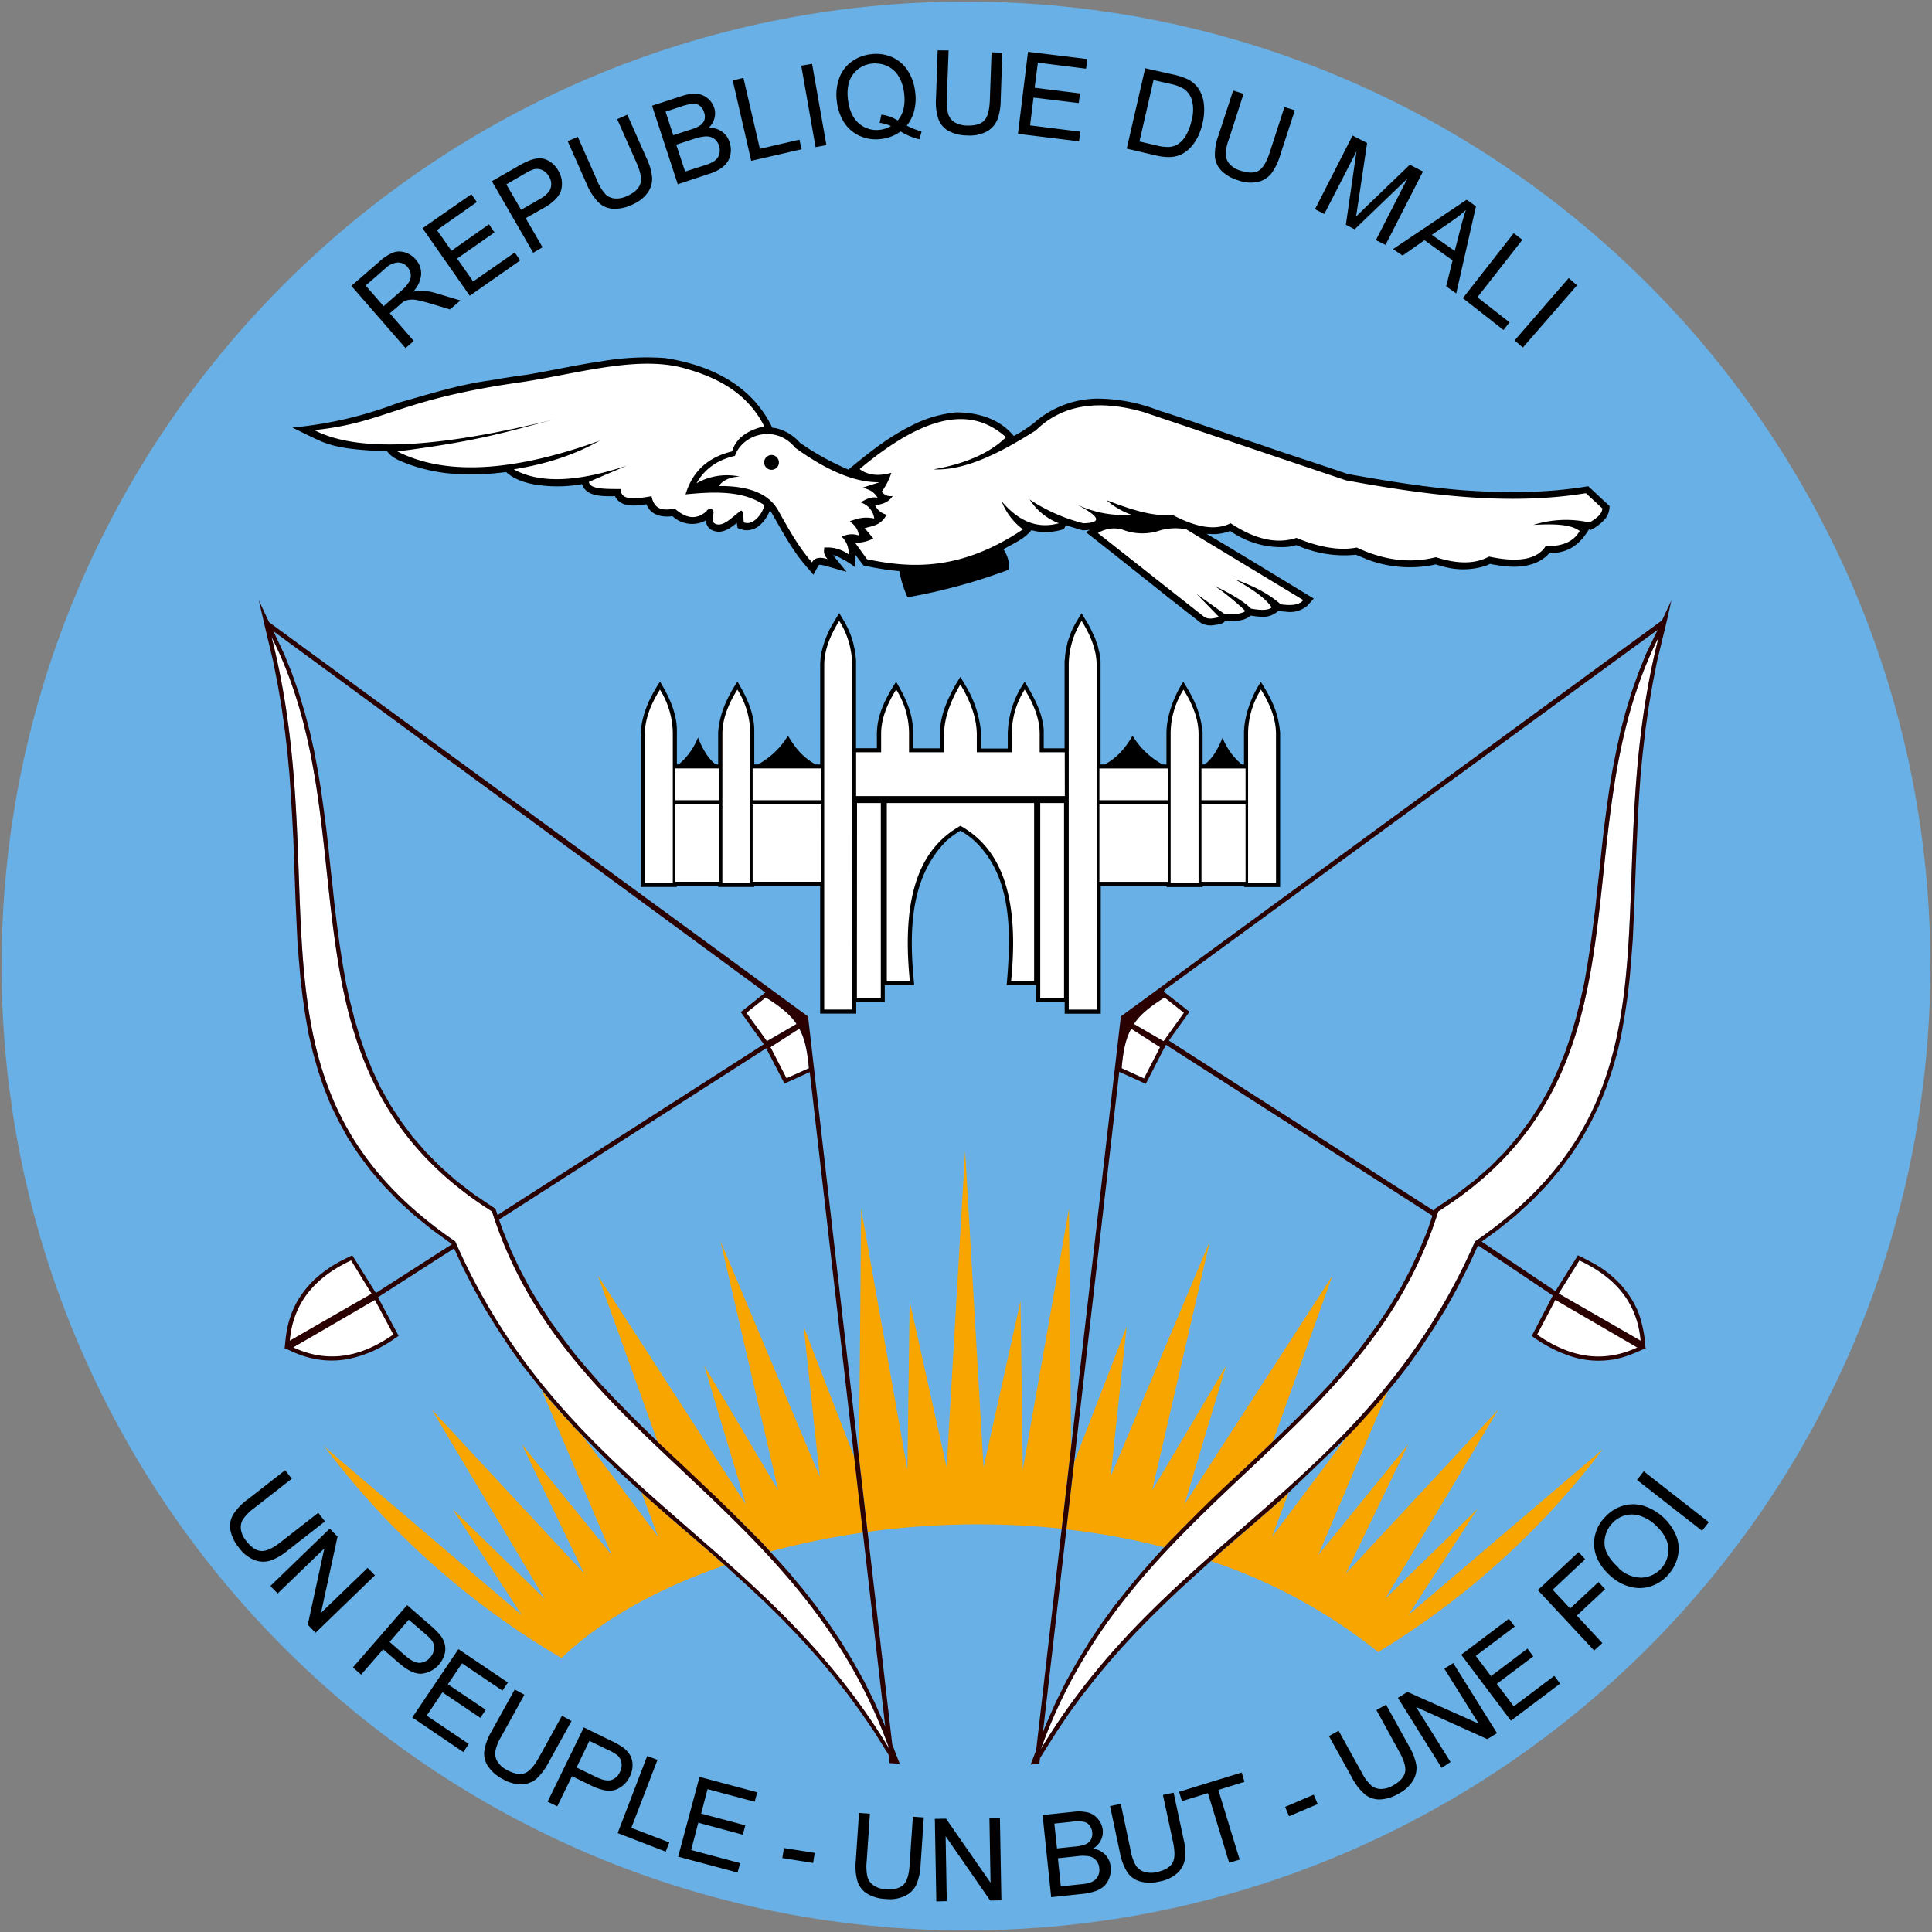 <svg xmlns="http://www.w3.org/2000/svg" viewBox="0 0 601 601"><rect x="0" y="0" width="601" height="601" fill="#808080" stroke="none"/><title>Mali</title><path d="M300.5.5C134.86.5.5,134.84.5,300.5s134.35,300,300,300,300-134.36,300-300S466.15.5,300.5.5Z" style="fill:#68b0e5"/><path d="M100.68,449.83l61.64,52.58-21.54-33,28.73,28L134.32,438.5l47.39,51-19.38-40.21,28,34.47-21.78-51.25,1.76,2.15,4.24,4.9,4.31,4.72,2.35,2.42L204.7,478l-5.16-13.76,1.8,1.64L206,470l4.61,4,4.63,4,4.63,4,4.61,4.06.95.86c-21,7.25-38.74,17.22-50.75,28.86a250.87,250.87,0,0,1-73.95-66.08Zm103.86-1.4L186,396.85l46,71.09-12.92-43.09,23,38.77-17.95-77.54L255,459.32l-5-46.68,15.76,40.72,2.7,23.39a243.21,243.21,0,0,0-28.84,5.9l-2.82-3L232.2,475l-4.57-4.55L223,466l-4.63-4.41-4.61-4.37-4.61-4.34-4.57-4.34Zm62.68,4.94.67-77.34,14.38,81.15.71-52.44,11.5,51.71,5.74-98.39,5.74,98.39,11.5-51.71.71,52.44L332.53,376l.66,74.14-2.93,25.4a250.88,250.88,0,0,0-42.12-.84c-6.16.4-12.26,1-18.24,1.84Zm66.94,1.48,16.32-42.2-5,46.68,30.88-73.24-17.95,77.54,23-38.77-12.94,43.09,46-71.09-18.53,51.63v0l-4.57,4.34-4.61,4.34-4.63,4.37L377.44,466l-4.61,4.46L368.26,475l-4.54,4.66-1.55,1.68a219.22,219.22,0,0,0-30.45-5.58Zm66.7,9.46L395.72,478l23.36-31.16,2.51-2.59,4.32-4.72,4.23-4.9,1.69-2.06-21.75,51.16,28-34.47-19.4,40.21,47.41-51-35.2,58.89,28.73-28L438.1,502.41l60.49-51.6a250.22,250.22,0,0,1-69.87,63.1,168.41,168.41,0,0,0-52.07-28.3l4-3.53,4.63-4,4.63-4,4.61-4,4.61-4.08Z" style="fill:#f8a500"/><path d="M84.5,198.18c31.16,61.62-1,134.68,68.55,178.64,22.5,71.33,95.9,89.68,123.59,167.22-39.81-66.12-101.43-81.35-135-157.87C72.72,339.09,104.58,277.47,84.5,198.18Zm431.46,0c-31.16,61.62,1,134.68-68.54,178.64-22.5,71.31-95.89,89.66-123.6,167.22,39.83-66.14,101.45-81.37,135-157.87C527.73,339.09,495.88,277.45,516,198.18ZM362.31,310.28l6,4.76c-2.11,3-4.25,5.9-6.36,8.87l-9.22-5.37C354.6,315.6,358.08,312.89,362.31,310.28Zm129,81.84c-2.15,3.43-4.28,6.87-6.43,10.29l25.47,14.69C509.44,406.87,504.21,398.16,491.33,392.13Zm-13.51,23,5.94-11.06c8.47,4.92,17.46,10.19,25.93,15.11C497.9,425.32,489.48,423.67,477.82,415.17Zm-128.9-82.86,7,3.17c1.66-3.24,3.33-6.47,5-9.71-3-1.91-6-3.84-9-5.76C350.14,323,349.32,327.37,348.92,332.31Zm-110.72-22c-2,1.57-4,3.15-6,4.74,2.13,3,4.25,5.92,6.36,8.87l9.24-5.37C245.9,315.6,242.41,312.89,238.2,310.3ZM109.27,391.94l6.57,10.58c-8.48,4.86-17.29,9.81-25.78,14.7C91.07,402.73,99.44,395.7,109.27,391.94Zm13.29,23.28c-1.91-3.57-4-7.42-6-11-8.47,4.92-17.16,10.06-25.63,15C100.31,423.5,110.92,423.38,122.57,415.22Zm129-82.92-7,3.17q-2.49-4.84-5-9.71l9-5.76C250.39,323,251.21,327.36,251.61,332.29Z" style="fill:#fff"/><path d="M99,470.59l2.1,2.68-11.7,9.13a17.21,17.21,0,0,1-5.39,3.1,7.48,7.48,0,0,1-4.87-.22,11.08,11.08,0,0,1-4.82-3.84A12.28,12.28,0,0,1,71.68,476a7.1,7.1,0,0,1,.82-4.81A17.22,17.22,0,0,1,77,466.47l11.7-9.13L90.76,460l-11.69,9.13a14.48,14.48,0,0,0-3.5,3.52,4.74,4.74,0,0,0-.61,3.19,7.43,7.43,0,0,0,1.6,3.46q2.31,3,4.64,3.17c1.54.13,3.59-.78,6.13-2.77ZM84.1,493.37l18.48-17.86L105,478l-5.14,23.72,14.51-14,2.26,2.33L98.16,507.92l-2.42-2.51,5.15-23.72-14.52,14Zm25.68,25.33,16.86-19.39,7.31,6.36a22.86,22.86,0,0,1,2.79,2.75,7.65,7.65,0,0,1,1.61,3,6.26,6.26,0,0,1-.07,3.21,8.37,8.37,0,0,1-6.93,6q-3.06.33-7.17-3.24l-5-4.32-6.85,7.87Zm11.41-7.94,5,4.37q2.49,2.16,4.33,2.13a4.35,4.35,0,0,0,3.31-1.69,4.65,4.65,0,0,0,1.2-2.62,3.8,3.8,0,0,0-.63-2.55,14.27,14.27,0,0,0-2.24-2.24l-5-4.32Zm7.06,23.5L142.6,513l15.4,10.4-1.7,2.51-12.58-8.49-4.4,6.52,11.78,7.94-1.69,2.5-11.78-7.94-4.89,7.25,13.08,8.82-1.7,2.51Zm46.54-.55,3,1.66-7.2,13a18,18,0,0,1-3.75,5,7.52,7.52,0,0,1-4.56,1.69,11.19,11.19,0,0,1-5.94-1.66,12.22,12.22,0,0,1-4.56-4,7,7,0,0,1-1.12-4.74,17,17,0,0,1,2.26-6.1l7.2-13,3,1.64-7.19,13a14.56,14.56,0,0,0-1.85,4.61,4.79,4.79,0,0,0,.68,3.19,7.52,7.52,0,0,0,2.83,2.55q3.28,1.8,5.5,1.09c1.47-.47,3-2.11,4.56-4.94l7.19-13Zm-4.44,26.75,11.26-23.1,8.71,4.25a23.33,23.33,0,0,1,3.41,1.93A7.83,7.83,0,0,1,196,546a6.24,6.24,0,0,1,.77,3.13,7.7,7.7,0,0,1-.84,3.48,7.9,7.9,0,0,1-4.3,4.08c-1.91.75-4.52.33-7.78-1.26l-5.92-2.9-4.58,9.38Zm9-10.64,6,2.92c2,1,3.55,1.29,4.74,1a4.39,4.39,0,0,0,2.75-2.5,4.74,4.74,0,0,0,.49-2.84A3.92,3.92,0,0,0,192,546a13.9,13.9,0,0,0-2.75-1.59l-5.9-2.88Zm12.79,20.41,9.2-24,3.19,1.22-8.13,21.15,11.81,4.54L207.08,576Zm18.82,7.34,6.65-24.83,17.95,4.81-.8,2.93-14.65-3.92-2,7.6,13.74,3.66-.78,2.92L217.23,567,215,575.5l15.23,4.08-.78,2.93Zm32.41.44.49-3.13,9.58,1.51-.49,3.13Zm40.61-12.88,3.39.24-1,14.81a17.72,17.72,0,0,1-1.31,6.09,7.49,7.49,0,0,1-3.43,3.46,11,11,0,0,1-6.09,1,12.32,12.32,0,0,1-5.79-1.64,7.06,7.06,0,0,1-3-3.83,17.23,17.23,0,0,1-.53-6.49l1-14.81,3.39.24-1,14.79a15,15,0,0,0,.27,5,4.72,4.72,0,0,0,2,2.59,7.18,7.18,0,0,0,3.64,1.11c2.5.18,4.3-.26,5.45-1.31s1.82-3.19,2-6.41Zm7.29,26.36-.46-25.69,3.48-.05,13.85,19.93-.35-20.17,3.26-.05.46,25.69-3.5.05-13.85-20,.36,20.19ZM327,590.18l-2.68-25.56,9.58-1a12.22,12.22,0,0,1,4.77.27,6.16,6.16,0,0,1,3,2.11,6.3,6.3,0,0,1,1.37,3.26,5.68,5.68,0,0,1-.58,3.17,6.26,6.26,0,0,1-2.42,2.62,6.86,6.86,0,0,1,3.81,1.93,6.22,6.22,0,0,1,1.64,3.75,7.48,7.48,0,0,1-.4,3.43,6.69,6.69,0,0,1-1.62,2.57,7.92,7.92,0,0,1-2.68,1.55,17.44,17.44,0,0,1-4.06.87ZM328.81,575l5.54-.58a11.66,11.66,0,0,0,3.19-.64,3.52,3.52,0,0,0,1.8-1.48,3.76,3.76,0,0,0,.42-2.3,4.15,4.15,0,0,0-.84-2.17A3.16,3.16,0,0,0,337,566.7a14.09,14.09,0,0,0-3.92.05l-5.1.53ZM330,586.81l6.36-.67a13.92,13.92,0,0,0,2.3-.36,5.46,5.46,0,0,0,1.88-.91,3.61,3.61,0,0,0,1.15-1.55,4.37,4.37,0,0,0,.27-2.2,4.2,4.2,0,0,0-1-2.4,3.91,3.91,0,0,0-2.2-1.28,12.67,12.67,0,0,0-3.77,0l-5.9.62Zm31.76-28.44,3.33-.71,3.1,14.52a17.26,17.26,0,0,1,.4,6.19,7.41,7.41,0,0,1-2.31,4.28,11.09,11.09,0,0,1-5.58,2.64,12.22,12.22,0,0,1-6,0,7.06,7.06,0,0,1-4-2.84,17.11,17.11,0,0,1-2.31-6.09l-3.08-14.52,3.33-.71,3.08,14.5a14.14,14.14,0,0,0,1.62,4.68A4.67,4.67,0,0,0,356,582.3a7.22,7.22,0,0,0,3.81.07c2.44-.51,4.06-1.44,4.88-2.77s.86-3.57.18-6.72Zm20.61,21.1-6.61-21.66-8.09,2.48-.89-2.9,19.48-6,.87,2.9L379,556.81l6.63,21.68ZM401,565l-1.24-2.92,8.91-3.79,1.24,2.92Zm27.17-33.05,3-1.66,7.2,13a17.63,17.63,0,0,1,2.22,5.79,7.52,7.52,0,0,1-1,4.77A11.14,11.14,0,0,1,435,558a12.31,12.31,0,0,1-5.76,1.77,7.15,7.15,0,0,1-4.63-1.57,17.43,17.43,0,0,1-4-5.14l-7.2-13,3-1.66,7.2,13a14.13,14.13,0,0,0,2.93,4,4.74,4.74,0,0,0,3,1.11,7.49,7.49,0,0,0,3.66-1c2.19-1.22,3.48-2.59,3.86-4.1s-.22-3.66-1.79-6.49Zm20.3,18-13.63-21.79,3-1.84L460,536.2l-10.7-17.11,2.77-1.73,13.61,21.79-3,1.86-22.16-10,10.71,17.11ZM470,535.27l-15.45-20.52,14.83-11.19,1.82,2.42-12.12,9.13,4.74,6.29,11.35-8.55,1.8,2.41-11.35,8.55,5.27,7,12.61-9.49,1.82,2.42Zm25.91-21.83-17.53-18.8,12.68-11.82,2.06,2.22L483,494.53l5.43,5.83,8.82-8.22,2.06,2.2-8.8,8.24,7.94,8.53Zm5.17-23.1c-3.17-2.84-4.9-5.94-5.16-9.26a11.66,11.66,0,0,1,3.24-9,12.3,12.3,0,0,1,5.56-3.64,11.26,11.26,0,0,1,6.45-.05,16.43,16.43,0,0,1,10.26,9.35,10.92,10.92,0,0,1,.49,6.45,12.8,12.8,0,0,1-3,5.7,12.13,12.13,0,0,1-5.65,3.64,11.26,11.26,0,0,1-6.45,0,14.45,14.45,0,0,1-5.74-3.21Zm2.39-2.57a10.29,10.29,0,0,0,7.11,3,8.7,8.7,0,0,0,8.4-9.36c-.24-2.44-1.59-4.76-4-7a12.82,12.82,0,0,0-4.77-2.86,8.07,8.07,0,0,0-4.77-.13,8.48,8.48,0,0,0-4,2.53,8.81,8.81,0,0,0-2.31,6.29q.11,3.58,4.43,7.47Zm26-11.59-20.24-15.81,2.1-2.68,20.24,15.81ZM291.68,15.66l-.51,14.86a17,17,0,0,0,.73,6.49,7.11,7.11,0,0,0,3.13,3.7,12.41,12.41,0,0,0,5.87,1.42,11.18,11.18,0,0,0,6-1.2,7.38,7.38,0,0,0,3.3-3.59,17.35,17.35,0,0,0,1.09-6.15l.51-14.8-3.35-.11-.53,14.8c-.11,3.22-.71,5.4-1.82,6.49s-2.9,1.56-5.39,1.48a7.64,7.64,0,0,1-3.72-1,4.74,4.74,0,0,1-2-2.51,14.43,14.43,0,0,1-.46-5l.56-14.86Zm28.11.46-3.13,25.51,19,2.33.4-3L320.43,39l1.07-8.65,14.07,1.71.4-3-14.12-1.77,1-7.8,15,1.88.4-3Zm-47.13.63a13.7,13.7,0,0,0-1.71.11,12.65,12.65,0,0,0-6.14,2.39A10.86,10.86,0,0,0,261,24.49a15.43,15.43,0,0,0-.67,7.06,15.24,15.24,0,0,0,2.33,6.66,11.25,11.25,0,0,0,5,4.16,12.17,12.17,0,0,0,6.49.85,12.58,12.58,0,0,0,6-2.33A20.16,20.16,0,0,0,286,43.33l.69-2.45a20.22,20.22,0,0,1-4.61-1.82,12,12,0,0,0,2.33-4.73,15.64,15.64,0,0,0,.27-5.81,15.2,15.2,0,0,0-2.33-6.6,11,11,0,0,0-4.9-4.16,12,12,0,0,0-4.83-1Zm-.11,3a8.27,8.27,0,0,1,3.46.8,8.08,8.08,0,0,1,3.53,3.19A13.11,13.11,0,0,1,281.25,29c.44,3.63-.24,6.43-2,8.48a12.26,12.26,0,0,0-5.07-1.82l-.56,2.56a11.07,11.07,0,0,1,3.53,1,8.91,8.91,0,0,1-3.32,1.14,8.26,8.26,0,0,1-6.6-1.93c-1.86-1.57-3-4-3.43-7.29s.09-6.1,1.55-8a8.37,8.37,0,0,1,5.92-3.36,9.37,9.37,0,0,1,1.26-.06Zm-19.93.11-3.37.57,4.45,25.34,3.37-.63Zm103.62,1.37-5.74,25,9,2.11a18,18,0,0,0,4.17.51,9.44,9.44,0,0,0,3.24-.57,9.28,9.28,0,0,0,2.79-1.77,12.7,12.7,0,0,0,2.55-3.24,17.81,17.81,0,0,0,1.82-4.9,17.08,17.08,0,0,0,.4-6.21,10.42,10.42,0,0,0-1.93-5,8.93,8.93,0,0,0-3.3-2.62,21.43,21.43,0,0,0-4.34-1.37Zm-125,3-3.3.8,5.74,25,15.67-3.59-.67-3-12.3,2.85L231.26,24.2Zm127.59.68,5.3,1.2a13.05,13.05,0,0,1,4.15,1.54,6.65,6.65,0,0,1,2.51,3.53,12,12,0,0,1-.13,6.32,15.82,15.82,0,0,1-1.77,4.67,8.11,8.11,0,0,1-2.55,2.73,5.82,5.82,0,0,1-2.57.8,13.47,13.47,0,0,1-4-.46L354.46,44Zm24.78,3.24L379,42.25a16.86,16.86,0,0,0-1.07,6.38,7.08,7.08,0,0,0,2,4.44,12.13,12.13,0,0,0,5.19,3,11.17,11.17,0,0,0,6.14.51A7.45,7.45,0,0,0,395.46,54a17.73,17.73,0,0,0,2.73-5.58l4.61-14.12-3.24-1L395,47.38c-1,3.06-2.17,5-3.53,5.75s-3.24.72-5.63-.06a7.35,7.35,0,0,1-3.24-1.94,4.9,4.9,0,0,1-1.31-3,14.26,14.26,0,0,1,1-4.84l4.55-14.12-3.19-1Zm-167.84,1a14.1,14.1,0,0,0-3.75.74l-9.18,3,8,24.43,9.27-3.08a17,17,0,0,0,3.83-1.65,8,8,0,0,0,2.28-2.11,6.58,6.58,0,0,0,1.07-2.85,7.34,7.34,0,0,0-.35-3.42,6.2,6.2,0,0,0-2.39-3.3,6.65,6.65,0,0,0-4.1-1.14,6.38,6.38,0,0,0,1.82-3.08,5.74,5.74,0,0,0-.11-3.19,6.23,6.23,0,0,0-2-2.9,6.14,6.14,0,0,0-3.41-1.42,6.72,6.72,0,0,0-1-.06Zm0,3.13a3,3,0,0,1,2,.68,4.2,4.2,0,0,1,1.26,2,3.71,3.71,0,0,1,.11,2.33,3.63,3.63,0,0,1-1.48,1.82,12.92,12.92,0,0,1-3,1.25l-5.23,1.71-2.39-7.34,4.83-1.59a14.59,14.59,0,0,1,3.86-.85ZM195.09,35.7,192,37.07l6,13.55c1.31,2.95,1.69,5.13,1.18,6.6S197.33,60,195,61a7.22,7.22,0,0,1-3.7.74,4.73,4.73,0,0,1-3-1.37,14.36,14.36,0,0,1-2.57-4.27l-6-13.55-3.13,1.37,6,13.55A17.46,17.46,0,0,0,186.22,63a7.08,7.08,0,0,0,4.45,1.94,12.42,12.42,0,0,0,5.92-1.25,11.32,11.32,0,0,0,4.9-3.76,7.57,7.57,0,0,0,1.37-4.67,17.66,17.66,0,0,0-1.71-6l-6-13.55ZM420.73,42.2,409.07,65.08l2.9,1.48,10-19.47-3.3,22.83,2.73,1.42,16.4-15.77L428,74.7l3,1.48,11.66-22.83-4.1-2.11L424.88,64.4c-1.37,1.33-2.37,2.32-3.06,3,.15-.87.35-2.16.62-3.93l2.84-19-4.55-2.33Zm-201,.23a4,4,0,0,1,2.46.74,4.33,4.33,0,0,1,1.48,2.16,4.46,4.46,0,0,1,.16,2.22,3.69,3.69,0,0,1-.78,1.77,5.51,5.51,0,0,1-1.66,1.25,14.07,14.07,0,0,1-2.17.85l-6.09,1.94L210.36,45,216,43.16a12.8,12.8,0,0,1,3.7-.74Zm-52.21,6.83a8.39,8.39,0,0,0-2.56.57,21.9,21.9,0,0,0-3.53,1.71L153,56.37l12.87,22.26,2.9-1.71-5.24-9.05,5.75-3.25c3.15-1.82,4.9-3.75,5.35-5.75a7.92,7.92,0,0,0-1-5.86,7.53,7.53,0,0,0-2.39-2.62,6.27,6.27,0,0,0-3-1.14,6.1,6.1,0,0,0-.8,0Zm-.8,3.3a3.8,3.8,0,0,1,1.94.34,4.7,4.7,0,0,1,2.11,2,4.28,4.28,0,0,1,.51,3.64c-.39,1.17-1.51,2.32-3.42,3.42l-5.75,3.3-4.61-7.91,5.69-3.3A14.29,14.29,0,0,1,166,52.67a4.08,4.08,0,0,1,.68-.11Zm-20,7.8L131.44,71l14.69,21,15.71-11-1.71-2.45-12.93,9-5-7.12,11.62-8.14-1.71-2.51L140.43,78l-4.5-6.43,12.41-8.71-1.71-2.45Zm309.52,1.77L433.33,77.5l3,2,6.78-4.78L451.87,81l-2,8.08L453,91.27l6.14-27.1ZM456,65.31c-.46,1.37-1,3.17-1.59,5.41l-1.88,7.34-7.12-5,6.61-4.55A32.24,32.24,0,0,0,456,65.31Zm14.87,7.23L455.06,92.75l12.64,9.91,1.88-2.39-10-7.8,14-17.88ZM124.1,78.23a5.34,5.34,0,0,0-1.82.34,15.07,15.07,0,0,0-4.38,2.9l-8.6,7.46,16.85,19.36,2.56-2.22-7.46-8.6,3-2.56a11.54,11.54,0,0,1,1.48-1.2,5.34,5.34,0,0,1,1.65-.46,7.11,7.11,0,0,1,2.39.11c1,.2,2.45.57,4.21,1.08l6,1.82,3.24-2.79-8-2.39a17.59,17.59,0,0,0-4.38-.68,8.43,8.43,0,0,0-2.33.34A8.73,8.73,0,0,0,131,85.41a6.49,6.49,0,0,0-1.65-4.67A7.33,7.33,0,0,0,126,78.52a6.24,6.24,0,0,0-1.93-.28Zm-.34,3.42a3.84,3.84,0,0,1,3,1.42,4.14,4.14,0,0,1,1,2.16,3.84,3.84,0,0,1-.51,2.45,11.16,11.16,0,0,1-2.45,2.79l-5.47,4.78-5.58-6.43,6.09-5.29a6.25,6.25,0,0,1,3.93-1.88ZM488,86.49l-16.85,19.41,2.57,2.22,16.85-19.36Z"/><path d="M80.51,186.73l1.25,5.41c.24,1,.34,1.39.51,2.22L85,205.86l1.42,7.23,1.2,7.12,1,7.06.8,6.95.63,6.83.46,6.78.4,6.66.34,6.55.23,6.43.23,6.38.23,6.32.28,6.21.28,6.09.46,6,.51,5.92.68,5.86L95,316l1,5.69,1.31,5.58,1.54,5.47,1.82,5.41,2.11,5.35,2.51,5.18,2.85,5.18,3.25,5,3.7,5,4.16,4.84,4.61,4.78,5.12,4.67,5.64,4.55,6,4.33-23.69,15.2-7.34-11.73-2.22,1.08a40.52,40.52,0,0,0-7.29,4.55,30.31,30.31,0,0,0-7.63,8.71,29.23,29.23,0,0,0-3.25,9.22c-.31,1.69-.44,3.41-.63,5.12l-.21.23h.26l2.91,1.31a29.71,29.71,0,0,0,8.48,2.33,27.28,27.28,0,0,0,9.05-.46A37.68,37.68,0,0,0,122,416.92l2-1.37-6.43-12,23.69-15.2,2.45,5.35,3.42,6.72,3.53,6.38,3.7,6,3.81,5.81,3.93,5.58,8.2,10.36,4.27,4.9,4.27,4.73,2.39,2.45,6.49,6.55,4.5,4.27,4.55,4.21,4.55,4.16,4.61,4.1,4.61,4,4.67,4,4.61,4,4.61,4,4.55,4.16,4.55,4.16,4.55,4.27,4.5,4.44,4.38,4.5,4.33,4.67,4.27,4.84,4.21,5.07,4.1,5.24,4,5.47,3.93,5.75,4.61,7.34.28,2.62c1.06.09,2.11.15,3.19.23l-2.33-6.09L267.2,453.36c-5.39-45.71-15.83-137.16-15.83-137.16L83.7,193.56Zm439.44,0L517,193,348.91,316l-.28.23v.34L333.19,450.18l-10.87,94.29-1.71,4.44c.93-.07,1.82-.21,2.73-.28l.17-1.71,5.18-8.2,3.87-5.75,4-5.47,4.1-5.24,4.21-5.07,4.27-4.84,4.33-4.67,4.44-4.5,4.5-4.44,4.5-4.27,4.55-4.16,9.17-8.26,4.61-4,4.67-4,4.61-4,4.61-4.1,19.93-19.07,2.56-2.56,4.27-4.73,4.27-4.9,1.65-2,3-3.64,3.59-4.67,3.93-5.58,3.81-5.81,3.7-6,3.53-6.38,3.42-6.72,3-6.49L483.05,403l-6.55,12.58a42.63,42.63,0,0,0,11.79,6.21,27.51,27.51,0,0,0,12.13,1.31c4-.36,7.73-2,11.37-3.66l.27,0-.2-.24a39.13,39.13,0,0,0-2.16-10.82,29.42,29.42,0,0,0-7.57-10.76c-3.25-3.12-7.27-5.17-11.27-7.12l-7,11.16L460.9,386.23l4.9-3.53,5.64-4.55,5.12-4.67,4.61-4.78,4.16-4.9,3.7-5,3.25-5,2.85-5.18,2.51-5.18,2.11-5.35,1.82-5.41,1.59-5.47,1.25-5.58,1-5.69.85-5.75.68-5.86.51-5.92.46-6,.28-6.09.28-6.21.23-6.32.23-6.38.28-6.43.28-6.55.4-6.66.46-6.78.68-6.83.8-6.95,1-7.06,1.2-7.12,1.42-7.23L518.3,194c.18-.76.33-1.38.51-2.22Zm-4.27,9.17L512,203.47l-2.39,6-2.11,6-1.82,6-1.59,6-1.31,6.09-1.2,6.09-1,6.09-.85,6.09-.8,6.09-.68,6.09-.63,6.09-.68,6-.63,6-.74,5.92-.8,5.92-.91,5.86-1,5.75-1.25,5.69-1.42,5.64-1.65,5.58-1.88,5.41-2.22,5.35L482,338.47l-2.85,5.12-3.25,5-3.64,4.9-4.1,4.78-4.55,4.61-5.07,4.44-5.64,4.33L446.38,376l-.28.68-82.5-53,6.43-8.94-8-6.26.29-.57Zm-430.61.46,153,112.39-7.63,6.09,7.17,10-82.84,53.12-.63-1.94-6.55-4.38-5.64-4.33-5.07-4.5-4.55-4.61-4.1-4.73-3.64-4.9-3.25-5-2.85-5.07L116,333.23l-2.22-5.35-1.88-5.47-1.65-5.52-1.42-5.64-1.25-5.69-1-5.75-.91-5.86-.8-5.92-.74-5.92-.63-6-.68-6-.63-6.09-.68-6.09-.8-6.09-.85-6.09-1-6.09-1.14-6.09-1.37-6.09-1.59-6-1.82-6-2.11-6-2.39-5.92Zm-.57,1.82c31.16,61.62-1,134.7,68.55,178.67,22.5,71.33,95.92,89.68,123.61,167.22C236.85,477.94,175.18,462.7,141.6,386.18c-68.89-47.08-37-108.71-57.11-188Zm431.47,0c-20.08,79.27,11.78,140.93-57.11,188-33.58,76.5-95.23,91.75-135.05,157.89,27.71-77.56,101.11-95.91,123.61-167.22C517,332.88,484.81,259.79,516,198.17ZM238.22,310.28c4.21,2.59,7.67,5.32,9.57,8.26l-9.22,5.35c-2.11-3-4.25-5.87-6.38-8.83C234.19,313.48,236.22,311.85,238.22,310.28Zm124.07,0,6,4.78c-2.11,3-4.21,5.86-6.32,8.83l-9.22-5.35C354.62,315.6,358.06,312.89,362.29,310.28ZM248.64,320c1.75,3,2.56,7.36,3,12.3-2.33,1.06-4.63,2.07-6.95,3.13-1.66-3.22-3.33-6.44-5-9.68Zm103.23,0,9,5.75c-1.66,3.24-3.35,6.49-5,9.74l-6.95-3.19c.4-4.94,1.21-9.27,3-12.3Zm10.82,5,82.9,53.18L444,382.93l-2.56,6.15L438.7,395l-3,5.69-3.25,5.47L429,411.4l-3.64,5-3.81,5-4,4.73-4.1,4.67-4.27,4.5-4.33,4.5-4.44,4.38-9.11,8.71-4.61,4.33L382,461.56l-4.61,4.38-4.61,4.5L368.27,475l-4.55,4.61-4.44,4.84-4.33,4.9-4.27,5.12-4.16,5.24-4,5.52-3.81,5.69-3.64,6-3.47,6.21-3.25,6.55-3,6.83-.91,2.33L348.17,333.4l8.26,3.76Zm-124.35,1.08,5.69,11,7.86-3.59L275.4,537.23l-.28-.74-3-6.83-3.25-6.55-3.47-6.21-3.64-6-3.81-5.69-4-5.52-4.1-5.24-4.27-5.12-4.38-4.9-4.44-4.84L232.19,475l-4.55-4.55-4.61-4.5-4.61-4.38-4.61-4.38-4.61-4.33-4.61-4.33-8.94-8.83-4.33-4.44-4.27-4.5-4.1-4.67-4-4.73-3.81-5-3.64-5-3.47-5.3-3.25-5.41-3-5.69L159,389.08l-2.51-6.15-1.25-3.53Zm-129.13,66c2.14,3.44,4.23,6.92,6.38,10.36q-12.72,7.3-25.45,14.63C91.06,406.86,96.32,398.13,109.2,392.1Zm382.1,0c12.88,6,18.14,14.76,19.07,25-8.49-4.9-17-9.79-25.51-14.69,2.15-3.43,4.28-6.88,6.43-10.31Zm-374.7,12.3,5.75,10.76c-11.65,8.16-21.81,8.34-31.14,4C99.69,414.28,108.14,409.32,116.61,404.4Zm367.24,0,25.45,14.8c-9.33,4.3-19.48,4.12-31.14-4Z" style="fill:#2b0000"/><path d="M261.06,190.71l-1.59,2.62-.46.85-.51.85-.46.85-.4.91-.4.85-.34.85-.34.85-.28.91-.28.85-.23.91-.23.85-.17.91-.11.85-.06.91-.06.91V237.8h-1.42c-4.26-2.33-6.59-5.57-8.6-8.94a24.84,24.84,0,0,1-9.34,8.94h-1.14v-10c.13-5.79-2.35-10.93-5.24-15.77-3.17,4.8-5.59,10-6,15.77v10h-.8c-2.71-2.2-4.17-5.24-5.47-8.37a21.31,21.31,0,0,1-6,8.37h-.57v-10c.13-5.79-2.36-10.93-5.24-15.77-3.18,4.8-5.59,10-6,15.77v48.11h11.22v-.34h12.87v.34h11.22v-.34h20.5v39.74h11.22V311.7h8.88v-5.24h9.17c-1.58-15.69-1.72-33.18,10.13-45a29.51,29.51,0,0,1,4.27-3.07,30.71,30.71,0,0,1,4.21,3.07c12.25,11.37,11.45,29.75,10.14,45h9.17v5.24h8.88v3.64h11.22V275.61h20.5v.34h11.22v-.34H387v.34h11.22V227.89c-.58-6.41-2.76-10.66-6-15.77-3.14,4.76-5.18,10.87-5.24,15.77v9.91h-.68a20.82,20.82,0,0,1-6-8.31c-1.29,3.13-2.79,6.13-5.52,8.31h-.68v-9.91c-.63-6.47-2.78-10.65-6-15.83-3.11,4.8-5.19,10.91-5.24,15.83v9.91h-1.2a24.71,24.71,0,0,1-9.34-8.94c-2,3.37-4.39,6.61-8.65,8.94h-1.31V205.57l-.11-.85-.11-.91-.17-.91-.23-.85-.17-.85-.28-.91-.34-.85-.28-.91-.4-.85-.4-.85-.4-.85-.46-.91-.46-.85-.51-.85-1.59-2.62-1.59,2.62-.51.91-.46.85-.4.85-.4.91-.28.85-.34.91-.28.85-.23.91-.17.85-.17.85-.17.91-.11.85-.06.85-.11.91v27.16h-6.49V227c-.42-5.53-3.15-10.26-5.92-14.92A29.23,29.23,0,0,0,313.55,227l-.06.85v5h-8.31v-4.55l-.06-.51v-.51a34.07,34.07,0,0,0-5-14.41l-1.37-2.33-1.42,2.33c-2.46,4.41-4.71,9.27-4.9,14.41l-.06.51v5h-8.37V227c-.14-5.49-2.49-10.3-5.24-14.92-2.89,4.48-5.56,9.43-5.92,14.86l-.06.91v4.9h-6.49V205.57l-.06-.85-.11-.85-.11-.91-.11-.85-.23-.85-.17-.91-.23-.85-.28-.85-.28-.91-.34-.85L264,196l-.4-.85-.46-.91-.46-.85Z"/><path d="M200.6,274.67h8.69V227.89a26,26,0,0,0-4-13.36c-2.79,4.45-4.57,8.91-4.68,13.36Zm196.34,0h-8.69V227.89a26,26,0,0,1,4-13.36c2.79,4.45,4.57,8.91,4.68,13.36Zm-75.25,30.5h-7.16c2.84-28.24-4.14-41.76-15.76-48.28-11.62,6.52-18.6,20-15.74,48.28h-7.16V249.8h45.82Zm9.55-57.52H266.32V234h7.78v-6.14c.11-4.45,1.89-8.91,4.68-13.36a25.7,25.7,0,0,1,4,13.36V234h10.88v-5.76c.13-5.1,2.06-10.22,5.1-15.32,3.06,5.1,5,10.22,5.1,15.32V234h10.9v-6.14a25.7,25.7,0,0,1,4-13.36c2.77,4.45,4.55,8.91,4.66,13.36V234h7.8ZM331,310.59h-7.4V249.8H331Zm32.41-60.33H342v24.05h21.39Zm0-11.21H342v9.88h21.39Zm24.05,11.21H373.75v24.05h13.72Zm0-11.21H373.75v9.88h13.72Zm-46.31,75h-8.69V206.52a26.11,26.11,0,0,1,4-13.37c2.79,4.46,4.57,8.91,4.68,13.37Zm31.7-39.39h-8.69V227.89a25.7,25.7,0,0,1,4-13.36c2.79,4.45,4.57,8.91,4.68,13.36ZM266.56,310.59H274V249.8h-7.4Zm-32.43-60.34h21.39V274.3H234.13Zm0-11.21h21.39v9.89H234.13Zm-24.05,11.21H223.8V274.3H210.08Zm0-11.21H223.8v9.89H210.08Zm46.31,75h8.67V206.5a25.65,25.65,0,0,0-4-13.36c-2.77,4.45-4.55,8.89-4.66,13.36Zm-31.68-39.39h8.67V227.88a25.7,25.7,0,0,0-4-13.36c-2.79,4.45-4.55,8.91-4.66,13.36Z" style="fill:#fff"/><path d="M186,112.54c-7.34,1.14-14.6,2.76-21.92,4q-5.91.78-11.79,1.82c-9.65,1.3-18.9,4.3-28.24,6.89A122.6,122.6,0,0,1,90.93,133c3.18,1.54,6.32,3.17,9.57,4.55,5.42,2.06,10.48,2.26,16.45,2.73,1.16.09,2.31.11,3.47.11,1.64,2.25,4.14,3,6.6,4a54.27,54.27,0,0,0,11.73,2.79,80.66,80.66,0,0,0,18.68-.34c2.78,2.61,7.18,3.76,10.93,4.16a43,43,0,0,0,12.7-.4c1.27,4.07,6.78,3.76,10.25,3.76,1.84,3.65,6.41,3,9.79,2.51,1.32,3.45,4.82,4.11,8.09,3.7l.4.34a8.93,8.93,0,0,0,9.79,1.08l.17-.11c.25,2.33,1.73,3.39,4,3.53,1.93,0,3.52-1.11,5-2.22a7.4,7.4,0,0,0,.63-.57l.28,1.65,2,.63a6.22,6.22,0,0,0,4.78-1.42,11.35,11.35,0,0,0,3.25-4.73,20.44,20.44,0,0,1,1.31,2.11c2.87,5,5.66,10.21,9.45,14.63l.4.51,2.39,2.79,1.54-2.85c.31-.46,1.2-.15,1.94,0l6.83,1.94-4.21-5.18a3.6,3.6,0,0,1,.8.17,27.74,27.74,0,0,1,6.09,3.59l.06-3.87,2.51,3.3a85.84,85.84,0,0,0,11.16,1.77,34.81,34.81,0,0,0,2.56,8.14,177.52,177.52,0,0,0,31.37-8.54c.49-2.14-.19-4.3-1.54-6.43l.23-.11c3-1.71,6.32-3.11,8.48-5.81a15.9,15.9,0,0,0,6.15.51,19.08,19.08,0,0,0,3.87-.8l.74-1.25c.9.34,1.88.62,2.68.85l.57.17c.63.23,1.29.4,1.94.57l1.48-.06.8-.11-1.31.74c12,9.32,23.82,19,35.87,28.3a6.27,6.27,0,0,0,4.27.57c1.26-.15,2.3-.24,3.19-1.2a25.8,25.8,0,0,0,4.21-.17,6.87,6.87,0,0,0,3.76-1.54,29.08,29.08,0,0,0,3.87.4,7.12,7.12,0,0,0,4.67-1.82l3.07.28a8.19,8.19,0,0,0,6-1.94l2-2.22c-11.12-6.7-22.92-14-33.31-20.1.57,0,1.14,0,1.71.06a14,14,0,0,0,5.58-1l.51.34a27.4,27.4,0,0,0,17.59,4.61c.83-.12,1.64-.32,2.45-.51a12.58,12.58,0,0,1,1.37.51,36.1,36.1,0,0,0,17.25,2.45l.17.11c1.1.45,2.21.9,3.3,1.37a37.63,37.63,0,0,0,21.12,1.59l.23-.06a6.91,6.91,0,0,0,1.37.4,23.09,23.09,0,0,0,14.29,0c.41-.17.84-.39,1.2-.57a10.28,10.28,0,0,0,1.82.34c5.3,1,11.64,1,15.83-2.85a9.19,9.19,0,0,0,.74-.8l1.14-.06c5.3-.25,8.6-3,11.22-7.34l.57.17a14.6,14.6,0,0,0,4.78-3.81,6.71,6.71,0,0,0,1.08-3.64c-2.23-2-4.41-4.13-6.66-6.15-13.11,2.22-26.41,2.16-39.63,1.2-11.82-1-23.52-2.92-35.19-5-9.1-3.17-18.3-6-27.39-9.22-10.53-3.42-20.92-7.27-31.49-10.59A53.11,53.11,0,0,0,341.22,124a30.45,30.45,0,0,0-18.73,6.83l-.91.8a42.59,42.59,0,0,1-6.21,4c-4.41-5.37-11.18-7.34-17.88-7.34a37.51,37.51,0,0,0-14.12,4.21C276.25,136,270.08,141,264,146l.28.23a80.67,80.67,0,0,1-15.49-8.54l-.46-.51a14.15,14.15,0,0,0-7.06-4l-.85-.11h-.17c-6.45-13.53-19.68-19.58-33.37-21.69a82.3,82.3,0,0,0-20.84,1.2Z"/><path d="M341.55,165.8a9.7,9.7,0,0,1,7.4-1.14,17,17,0,0,0,11.17.57,17.42,17.42,0,0,1,8.91-.57l36.38,22c-1.2,1.59-3.79,1.77-7,1.33-3.88-3.44-8.8-5.85-14.21-7.76,4.7,2.71,9.22,5.47,11.37,8.71-.87.87-3,1-6.43.38-2.31-2.35-6.36-4.68-11.19-7a77.27,77.27,0,0,1,9.47,7.76c-1.15.82-3.28,1.15-6.45.95l-8.71-6.25c2.33,2.41,4.68,4.79,7,7.2-1.51.27-3,.82-4.55,0q-16.59-13.06-33.16-26.14Zm-243.71-32c22.59-2.39,25.89-9.56,64.9-15,18.13-2.83,36.49-8.46,51-4,10.44,3,19.13,8.1,24,17.82q-8.28,1.93-10,7.8c-7.29,1.75-12.26,6-14.48,13.37,9.15-.92,18-1.17,24.51,3.34-.49,2.71-3.57,6.52-6.36,5.37-.29-1.26.11-3.32-.87-3.7-2.81,2-5.87,5.67-8.44,3.9a3.63,3.63,0,0,1-.2-2.68c.47-2.34-1.93-1.8-2.1-1-3.86,3.33-7.14,1.53-9.88-.77-3.21.45-6.32.74-7.25-3.9-5.27.95-9.84,1.33-9.47-2.23-4.77,0-9.82.09-10-2.23l11.7-5c-14.59,4.84-26.67,5.81-35.09,1.11,11-1.78,19.66-4.89,26.73-8.91-27.52,9.94-48.3,10.78-62.94,3.34,26.6-3.34,35.82-6.68,49-10C139.37,138.59,112.46,141.42,97.84,133.82Zm118.79,16.62c2.55-4.61,6.63-7.38,12-8.62,2.37-6.82,12.68-9.9,18.73-2.52,9.84,7.11,18.68,10.91,26.27,10.72l-5.25,1.68c1.53.59,3.08.71,4.63,3.15-1.95-.42-3.63.44-5.27,1.47a6,6,0,0,1,4.21,5c-3.33-.73-5.41.1-7.58.84,1.51,1.24,2.7,2.6,2.73,4.41a6.67,6.67,0,0,0-5.25.42,6.74,6.74,0,0,1,2.1,5.47,11.1,11.1,0,0,0-7.56-2.1c0,1-.46,1.92,1.06,3.57-2.26-.66-4-.6-4.85,1.05-4.23-4.86-7.22-10.33-10.29-15.77-2.71-5.22-8.55-8.08-18.71-8,1.31-1.82,3.5-2.8,6.5-2.94a19.23,19.23,0,0,0-13.46,2.1Zm24.56-8.55A2.3,2.3,0,1,0,242,145,2.3,2.3,0,0,0,241.2,141.9Zm26.27,4c22.26-18.64,35.84-18.51,45.48-9.86-5.37,5.23-13.14,8.35-22.56,10,9.71.46,20.61-5,31.85-12.13,8.31-8.15,19.66-9.66,33.54-5.68l62.91,21.22c25.47,4.69,50.69,7.9,74.65,4,1.71,1.58,3.43,3.16,5.12,4.74-.05,1.45-1.38,2.9-4,4.36a33.82,33.82,0,0,0-17.44.76c5.94-.32,11.5-.32,14.39,1.89-1.69,3-4.86,4.82-10.6,4.74q-3.88,6.16-17.62,3.22-6.37,3.51-16.49.19-11.94,3-24.63-3-7.87,1.52-18.77-3-9.1,3-20.46-4.55c-4.08,2-9.57,1.93-18.18-2.65-5.88.7-13.08-1.7-20.48-4.55a24.19,24.19,0,0,0,7.78,4.55,33.9,33.9,0,0,1-18.2-3.79q12.6,6.25,3.22,6.44a54.38,54.38,0,0,1-16.67-7.39,18.62,18.62,0,0,0,9.09,7.39c-7.36,2-13-1.23-17.8-6.82a19.73,19.73,0,0,0,6.63,8.72c-18.95,12.66-34.13,12.32-48.52,9.28L266,168.83a11.71,11.71,0,0,0,5.68-1.33L269,164.29c2.41-.72,4.94-.76,6.81-4.17a5.44,5.44,0,0,1-3.61-3c2.59-.19,4.43-1.14,5.5-2.84a3.38,3.38,0,0,1-3.41-1.33,21.22,21.22,0,0,0,3-5.87q-6.07,1.71-9.86-1.14Z" style="fill:#fff"/></svg>